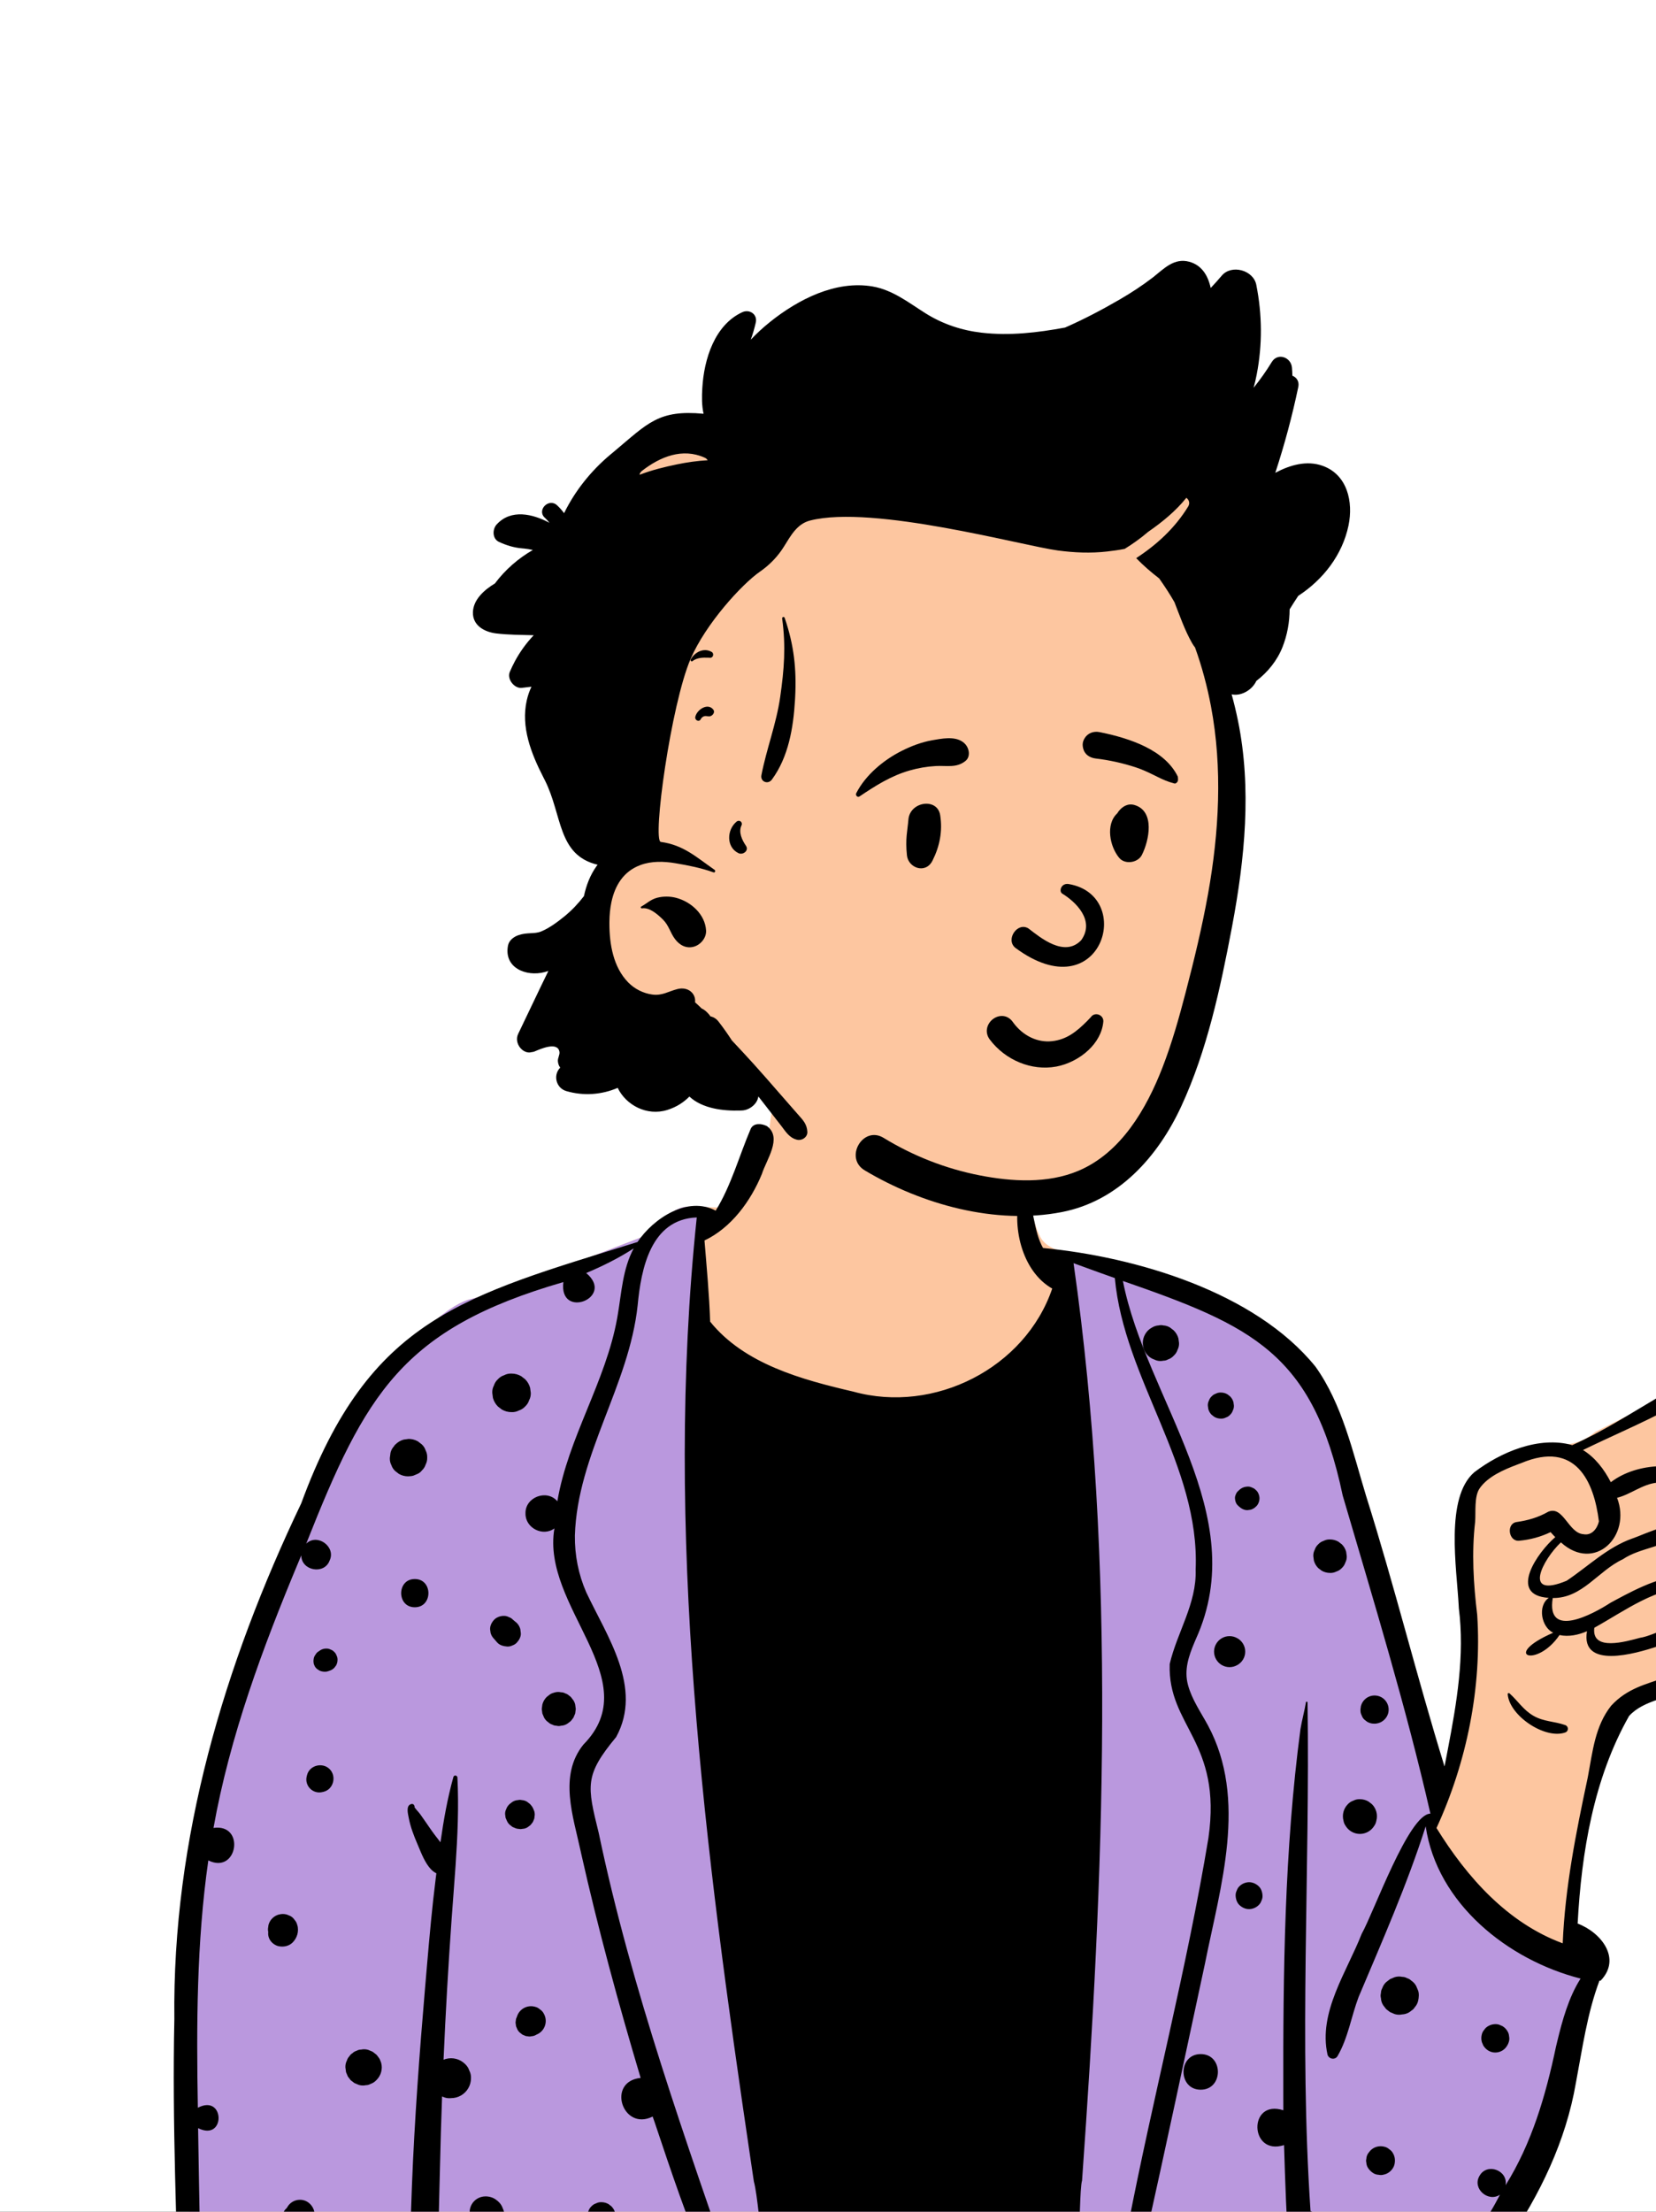 <svg width="200" height="267" viewBox="0 0 200 267" fill="none" xmlns="http://www.w3.org/2000/svg">
<rect x="0" y="0" width="200" height="267" fill="#333333" stroke="none"/>
<g clip-path="url(#clip0_2016_14096)">
<rect width="200" height="267" fill="white"/>
<path fill-rule="evenodd" clip-rule="evenodd" d="M107.585 126.849C113.74 127.153 123.323 129.792 123.802 131.479C124.55 134.114 122.943 143.989 125.632 149.309C126.778 151.576 131.13 151.373 132.817 152.112C138.46 154.583 155.165 159.269 158.609 165.17C159.989 167.534 168.47 196.867 172.976 211.832C173.484 213.519 174.057 215.079 174.681 216.525L174.91 215.402C176.748 206.357 177.666 200.881 177.666 198.975C177.666 195.997 175.291 183.43 177.666 180.234C180.018 177.07 185.684 174.483 188.233 174.432L188.31 174.431C189.983 174.431 191.436 173.908 192.667 172.861L194.472 171.953C203.653 167.344 209.017 164.816 210.564 164.368C213.033 163.654 217.234 165.175 215.133 167.459C213.733 168.981 210.214 171.674 204.576 175.538L202.451 177.227L202.707 177.362C205.455 178.808 207.07 180.026 207.553 181.015C208.052 182.034 207.813 183.24 206.836 184.632L206.984 184.776C208.219 185.988 208.837 186.802 208.837 187.216V189.239C210.065 191.038 210.372 192.54 209.758 193.742C209.144 194.944 208.17 195.986 206.836 196.867C205.853 199.453 204.683 201.294 203.325 202.389C201.967 203.484 199.621 204.395 196.285 205.123L193.266 212.344L190.82 222.487L189.588 233.806L189.946 234.065C191.604 235.273 192.667 236.169 192.667 237.095C192.667 238.537 185.975 272.454 175.563 273.973C173.311 274.301 161.633 272.691 157.798 269.57L157.855 269.907C158.757 275.358 158.566 278.189 157.282 278.4C141.503 280.988 96.69 281.787 22.842 280.799C22.402 241.589 24.389 215.475 28.802 202.459C40.088 169.168 52.531 157.798 56.884 156.824C60.698 155.971 73.921 150.706 77.617 149.309C80.03 148.397 80.547 145.662 83.296 145.662L83.519 145.663C86.178 145.69 88.536 146.165 89.861 144.797C93.337 141.207 92.365 136.238 93.808 131.479C94.602 128.857 100.033 126.476 107.585 126.849Z" fill="#FDC6A0"/>
<path d="M83.296 145.662L83.519 145.663C84.176 145.67 84.814 145.704 85.424 145.731L84.14 150.107L84.112 150.567C83.279 165.656 90.665 172.879 106.27 172.236C121.876 171.594 129.639 166.656 129.558 157.422L129.553 157.141L129.553 151.395L129.799 151.442C130.983 151.664 132.125 151.809 132.817 152.112C138.46 154.583 155.165 159.269 158.609 165.17C159.989 167.534 168.47 196.867 172.976 211.832C173.14 212.379 173.312 212.912 173.49 213.433L173.49 216.391L173.441 216.57C171.861 222.479 173.964 227.31 179.749 231.064C183.849 233.724 188.06 235.451 192.382 236.245C192.568 236.532 192.667 236.812 192.667 237.095C192.667 238.537 185.975 272.454 175.563 273.973C173.311 274.301 161.633 272.691 157.798 269.57L157.855 269.907L157.908 270.231C158.749 275.471 158.54 278.194 157.282 278.4C141.503 280.988 96.69 281.787 22.842 280.799C22.402 241.589 24.389 215.475 28.802 202.459C40.088 169.168 52.531 157.798 56.884 156.824C60.698 155.971 73.921 150.706 77.617 149.309C80.03 148.397 80.547 145.662 83.296 145.662Z" fill="#BA98DE"/>
<path fill-rule="evenodd" clip-rule="evenodd" d="M90.677 136.25C91.038 135.534 91.997 135.626 92.63 135.951C94.528 137.339 92.542 140.03 92.017 141.723C90.666 145.008 88.321 148.219 85.083 149.755C85.351 153.02 85.655 156.279 85.767 159.555C89.907 164.692 96.887 166.567 103.083 168.008C112.814 170.701 123.797 165.185 127.081 155.562C123.343 153.438 122.133 147.874 123.248 143.993C123.345 143.721 123.768 143.6 123.918 143.904C124.942 146.011 124.805 148.58 125.969 150.661C137.138 151.73 151.553 155.946 158.87 164.982C162.113 169.503 163.398 175.383 164.995 180.622C168.403 191.424 171.118 202.444 174.46 213.257L174.854 211.211C175.934 205.575 176.915 199.863 176.185 194.132L176.172 193.857C175.934 189.297 174.507 180.822 178.043 177.743C181.241 175.299 185.873 173.334 189.887 174.461C197.028 171.282 203.192 165.928 210.798 163.843C213.139 163.361 216.506 163.932 215.953 167.109C214.42 172.665 207.998 174.822 203.608 177.687C206.422 178.449 209.853 181.873 207.654 184.858C207.635 184.911 207.618 184.951 207.601 184.982C209.384 185.773 209.634 187.76 209.196 189.463C209.152 189.913 209.034 189.526 209.298 189.934C211.31 191.832 210.42 197.123 207.39 197.302C207.588 199.809 205.979 202.243 203.94 203.611C201.743 205.084 198.565 205.147 196.746 207.164C192.475 214.698 191.002 223.592 190.536 232.22C193.352 233.274 195.878 236.427 193.32 239.102C193.269 239.108 193.219 239.113 193.168 239.118C191.685 243.077 191.112 247.297 190.328 251.431C189.121 258.486 185.977 264.963 181.962 270.84C177.319 278.619 164.833 277.386 158.543 272.365C158.568 273.682 158.785 274.992 158.363 276.264C157.741 277.638 156.223 277.045 156.073 275.692C152.748 277.563 151.965 271.388 155.661 272.367C155.377 267.903 155.212 263.433 155.078 258.961C150.893 260.316 150.713 253.371 154.994 254.76L154.988 252.84C154.957 238.117 155.12 223.343 157.062 208.736C157.241 207.643 157.546 206.587 157.723 205.5C157.742 205.388 157.918 205.42 157.918 205.528C158.219 225.978 156.883 246.472 158.277 266.929C159.437 267.283 159.9 268.615 160.759 269.391C162.667 271.153 165.264 272.011 167.805 272.31C174.918 273.308 177.989 271.134 181.157 264.949C179.728 265.904 177.798 264.217 178.668 262.706L178.696 262.66C179.6 261.058 182.154 262.018 181.831 263.812C185.016 258.71 186.682 252.957 187.913 247.119L188.08 246.422C188.678 243.944 189.455 241.104 190.892 238.862C182.128 236.628 173.556 229.82 172.184 220.48C169.959 227.473 166.945 234.309 164.072 241.111C163.184 243.476 162.815 246.018 161.543 248.212C161.247 248.719 160.497 248.588 160.33 248.053C159.186 242.937 162.652 238.071 164.452 233.466C165.921 230.863 170.139 218.978 172.755 218.949C169.816 206.063 165.896 193.274 162.163 180.549C158.554 163.366 151.198 160.053 135.615 154.643C138.426 168.972 151.259 182.842 144.43 197.871L144.264 198.26C143.566 199.917 142.986 201.587 143.473 203.406C143.946 205.171 145.024 206.703 145.886 208.29C150.705 217.256 147.388 227.727 145.525 237.063C143.171 248.013 140.846 258.972 138.413 269.905C137.934 272.086 137.623 274.333 136.898 276.446C136.525 277.537 134.659 277.433 134.78 276.161C135.01 273.693 135.703 271.285 136.21 268.861C139.239 253.166 143.338 237.656 145.944 221.893C147.621 210.224 141.021 208.43 141.267 200.891C142.164 197.035 144.539 193.593 144.403 189.484C144.93 176.905 135.771 166.528 134.641 154.294L132.644 153.582C131.646 153.224 130.65 152.864 129.656 152.495C134.886 189.085 133.298 226.475 130.683 263.245C130.149 264.942 130.657 282.29 128.418 281.238C128.305 281.9 127.953 282.551 127.189 282.548C120.244 282.611 113.298 282.721 106.353 282.804C103.013 282.496 98.422 283.772 95.581 281.844C92.3 280.908 91.923 266.525 91.046 263.357L90.704 261.054C85.13 223.41 80.142 184.99 84.149 146.974C78.574 147.188 77.424 153.207 77.01 157.589C75.977 167.261 69.73 175.59 69.43 185.373C69.405 187.747 69.853 190.046 70.801 192.225C73.317 197.565 77.669 203.737 74.416 209.7C70.57 214.342 70.903 215.564 72.314 221.301C76.286 240.266 82.88 258.498 89.154 276.783C87.791 283.89 79.592 257.506 78.821 255.516C75.191 257.342 73.209 251.283 77.372 250.852C74.698 241.899 72.237 232.878 70.189 223.759L70.134 223.502C69.229 219.288 67.449 214.354 70.455 210.617C78.206 202.776 65.335 194.012 66.958 184.513C65.556 185.553 63.434 184.459 63.466 182.713C63.403 180.746 66.043 179.739 67.314 181.239C68.62 173.533 73.165 166.805 74.54 159.121L74.602 158.76C75.068 156.045 75.2 153.187 76.533 150.712C74.718 151.891 72.785 152.845 70.797 153.686C74.352 156.656 67.468 159.367 68.038 154.778C48.545 160.42 44.139 168.288 36.982 186.356C38.319 185.057 40.609 186.738 39.808 188.396C39.17 190.141 36.385 189.631 36.386 187.77L36.06 188.548C31.72 198.93 27.77 209.563 25.784 220.673C29.678 220.123 28.687 226.349 25.159 224.594C23.743 234.474 23.721 244.495 23.894 254.455C27.178 252.732 27.277 258.587 23.925 256.918C24.048 265.08 24.227 273.242 24.363 281.405C24.39 283.142 21.711 283.134 21.669 281.405C21.356 268.863 20.786 256.298 21.057 243.753C20.802 221.978 27.059 200.991 36.382 181.486C44.632 159.027 56.027 156.472 76.991 149.942C78.927 147.069 83.061 144.351 86.434 146.155C88.322 143.108 89.28 139.497 90.677 136.25ZM54.758 214.525C54.836 214.248 55.231 214.318 55.244 214.59C55.419 218.114 55.263 221.66 55.022 225.198C54.876 227.358 54.696 229.516 54.544 231.661C54.141 237.321 53.815 242.988 53.568 248.658C53.655 248.622 53.744 248.59 53.837 248.565C54.263 248.449 54.69 248.449 55.117 248.565C55.497 248.671 55.83 248.857 56.117 249.126L56.177 249.184C56.412 249.402 56.579 249.66 56.676 249.958C56.814 250.223 56.885 250.506 56.884 250.81L56.883 250.886C56.881 251.321 56.773 251.725 56.553 252.101C56.34 252.462 56.053 252.75 55.691 252.965C55.315 253.183 54.912 253.291 54.477 253.293C54.43 253.297 54.383 253.301 54.337 253.304C54.014 253.316 53.712 253.249 53.433 253.103L53.391 253.09C53.285 255.967 53.199 258.845 53.135 261.724C53.078 264.232 53.002 266.741 52.951 269.25L52.928 270.505L52.882 273.278C52.867 274.419 52.874 275.511 52.487 276.587L52.44 276.711C52.161 277.429 51.944 278.429 51.198 278.828C50.602 279.147 49.799 279.029 49.457 278.408C49.17 277.888 49.419 277.139 49.844 276.789C49.835 276.766 49.822 276.744 49.812 276.721C49.746 276.531 49.647 276.351 49.588 276.159C49.402 275.55 49.453 274.901 49.451 274.269C49.451 273.154 49.488 272.038 49.518 270.924C49.584 268.552 49.66 266.183 49.752 263.814C50.066 255.866 50.658 247.918 51.335 239.993L51.565 237.318C51.871 233.761 52.188 230.2 52.636 226.661C52.657 226.492 52.679 226.323 52.702 226.153C52.461 226.033 52.237 225.866 52.06 225.68C51.348 224.932 50.916 223.815 50.511 222.852L50.418 222.632C49.979 221.605 49.573 220.565 49.364 219.462L49.344 219.361C49.249 218.891 49.06 218.058 49.558 217.83C49.818 217.712 49.983 217.797 50.068 218.057C50.078 218.09 50.069 218.128 50.051 218.158C50.256 218.473 50.577 218.767 50.779 219.058L51.474 220.051L51.817 220.55C52.252 221.191 52.717 221.804 53.196 222.408C53.574 219.754 54.037 217.11 54.758 214.525ZM83.224 273.68C84.092 272.999 85.506 273.369 85.506 274.625C85.506 275.886 84.09 276.25 83.224 275.569L83.181 275.537L83.139 275.504C82.668 275.135 82.652 274.175 83.104 273.775L83.139 273.745C83.167 273.722 83.194 273.701 83.224 273.68ZM45.472 271.228C45.865 271.228 46.231 271.327 46.571 271.526C46.719 271.638 46.865 271.752 47.013 271.866C47.283 272.137 47.469 272.458 47.572 272.828L47.651 273.407C47.661 273.707 47.6 273.986 47.462 274.246C47.374 274.517 47.224 274.751 47.013 274.948C46.814 275.161 46.581 275.311 46.311 275.398C46.073 275.524 45.819 275.588 45.547 275.588L45.472 275.586C45.078 275.586 44.712 275.487 44.372 275.288C44.224 275.176 44.078 275.062 43.93 274.948C43.662 274.677 43.474 274.356 43.37 273.986C43.345 273.794 43.32 273.599 43.292 273.407C43.282 273.107 43.345 272.828 43.48 272.568C43.569 272.297 43.719 272.063 43.93 271.866C44.129 271.653 44.361 271.503 44.632 271.416C44.87 271.29 45.126 271.227 45.398 271.226L45.472 271.228ZM144.295 267.208L144.849 267.282C145.379 267.403 145.805 267.794 146.091 268.24C146.243 268.478 146.325 268.736 146.338 269.013C146.399 269.288 146.386 269.565 146.3 269.842C146.236 270.112 146.112 270.349 145.928 270.55C145.865 270.649 145.791 270.74 145.706 270.82C145.533 271.11 145.271 271.3 145.001 271.494C144.773 271.64 144.525 271.718 144.259 271.731C144.084 271.778 143.906 271.778 143.729 271.731C143.465 271.718 143.217 271.64 142.989 271.494C142.854 271.391 142.719 271.285 142.586 271.182C142.468 271.044 142.358 270.903 142.254 270.755C142.185 270.592 142.117 270.431 142.049 270.271C141.924 269.884 141.986 269.542 142.054 269.155C142.064 269.089 142.081 269.03 142.104 268.966L142.15 268.844C142.271 268.523 142.336 268.414 142.552 268.134L142.634 268.024C142.675 267.969 142.717 267.916 142.766 267.868C142.901 267.728 143.093 267.612 143.245 267.491C143.57 267.303 143.921 267.21 144.295 267.208ZM72.637 265.856C72.944 265.858 73.231 265.934 73.497 266.088L73.844 266.357C74.055 266.57 74.201 266.819 74.283 267.109C74.302 267.261 74.323 267.413 74.344 267.563C74.353 267.798 74.304 268.018 74.196 268.223C74.129 268.434 74.01 268.616 73.844 268.772C73.689 268.937 73.505 269.055 73.294 269.125C73.11 269.221 72.912 269.272 72.701 269.272L72.637 269.271C72.329 269.271 72.041 269.193 71.775 269.038L71.429 268.772C71.218 268.559 71.072 268.307 70.989 268.018C70.97 267.866 70.949 267.715 70.928 267.563C70.92 267.329 70.968 267.109 71.076 266.906C71.146 266.695 71.262 266.511 71.429 266.357C71.583 266.19 71.767 266.071 71.978 266.004C72.162 265.907 72.357 265.857 72.567 265.855L72.637 265.856ZM58.624 265.156C59.065 265.152 59.513 265.276 59.875 265.532C60.225 265.781 60.491 266.05 60.663 266.454C60.709 266.564 60.755 266.671 60.796 266.781C60.977 267.265 61.011 267.751 60.76 268.225C60.517 268.683 59.993 268.884 59.524 269.021C59.127 269.14 58.677 269.159 58.282 269.017C58.085 268.948 57.893 268.874 57.715 268.766C57.384 268.561 57.204 268.318 56.982 268.017C56.809 267.722 56.722 267.4 56.722 267.058C56.722 266.713 56.809 266.395 56.982 266.097C57.322 265.515 57.952 265.16 58.624 265.156ZM36.229 265.564C36.787 265.564 37.277 265.822 37.613 266.257C37.953 266.699 38.078 267.248 37.928 267.796C37.77 268.375 37.29 268.882 36.696 269.028C36.257 269.136 35.898 269.132 35.46 269.057C35.091 268.994 34.808 268.774 34.525 268.546C34.201 268.282 34.102 267.8 34.155 267.411C34.206 267.022 34.385 266.769 34.658 266.538L34.66 266.532L34.558 266.61C34.596 266.576 34.634 266.54 34.673 266.504C34.685 266.483 34.696 266.46 34.706 266.437C34.862 266.171 35.074 265.961 35.338 265.805C35.615 265.644 35.91 265.564 36.229 265.564ZM166.284 259.162C166.59 259.08 166.898 259.08 167.205 259.162C167.431 259.215 167.627 259.319 167.794 259.473C167.964 259.583 168.102 259.724 168.206 259.899L168.24 259.959C168.481 260.369 168.519 260.838 168.415 261.295C168.287 261.859 167.767 262.373 167.205 262.506L167.186 262.509L167.167 262.514C166.939 262.586 166.708 262.597 166.48 262.544C166.25 262.533 166.036 262.466 165.84 262.339C165.591 262.178 165.382 261.971 165.221 261.722C165.094 261.523 165.027 261.31 165.016 261.079C164.976 260.927 164.976 260.775 165.016 260.623C165.027 260.392 165.094 260.179 165.221 259.98L165.491 259.631L165.519 259.608C165.735 259.392 165.99 259.244 166.284 259.162ZM145.013 247.977C147.783 247.977 147.779 252.276 145.013 252.276C142.244 252.276 142.248 247.977 145.013 247.977ZM43.609 247.434C43.901 247.369 44.192 247.381 44.482 247.472C44.657 247.546 44.83 247.62 45.004 247.692L45.447 248.035C45.529 248.104 45.57 248.18 45.646 248.28L45.741 248.404C45.878 248.588 45.882 248.627 46.032 249.019C46.134 249.396 46.134 249.772 46.032 250.148C45.983 250.33 45.91 250.501 45.815 250.66C45.728 250.812 45.624 250.945 45.507 251.068L45.447 251.129C45.248 251.342 45.014 251.492 44.744 251.581C44.572 251.681 44.389 251.729 44.192 251.729C43.901 251.794 43.609 251.782 43.32 251.691C43.144 251.617 42.971 251.543 42.798 251.471L42.354 251.129L42.012 250.685L41.903 250.425L41.792 250.163L41.714 249.582C41.703 249.279 41.765 249 41.902 248.738C41.955 248.554 42.048 248.392 42.183 248.256C42.28 248.092 42.411 247.961 42.576 247.863C42.711 247.728 42.874 247.635 43.058 247.582C43.229 247.483 43.413 247.434 43.609 247.434ZM180.599 244.363C180.829 244.355 181.045 244.403 181.244 244.509C181.313 244.533 181.381 244.562 181.446 244.596C181.702 244.746 181.905 244.949 182.055 245.203C182.177 245.397 182.245 245.606 182.256 245.832C182.301 246.036 182.297 246.241 182.242 246.445L182.224 246.507C182.177 246.674 182.108 246.828 182.015 246.969C182.006 246.986 181.996 247.003 181.983 247.018C181.841 247.242 181.653 247.426 181.421 247.563C181.163 247.711 180.887 247.787 180.587 247.789C179.989 247.789 179.473 247.466 179.158 246.969C179.114 246.899 179.089 246.811 179.057 246.739C179.029 246.671 178.985 246.585 178.962 246.507C178.882 246.206 178.882 245.906 178.962 245.606C179.014 245.386 179.114 245.194 179.264 245.031C179.384 244.847 179.543 244.702 179.739 244.596C179.983 244.454 180.245 244.378 180.523 244.365L180.599 244.363ZM63.658 242.26C63.951 242.181 64.242 242.174 64.532 242.242L64.605 242.26C64.837 242.315 65.038 242.421 65.211 242.578C65.403 242.704 65.558 242.871 65.669 243.078C65.83 243.355 65.911 243.655 65.912 243.976C65.911 244.298 65.83 244.598 65.669 244.875C65.511 245.143 65.298 245.355 65.03 245.513L64.797 245.625C64.603 245.748 64.396 245.813 64.172 245.824C64.022 245.864 63.872 245.864 63.724 245.824C63.572 245.824 63.43 245.786 63.299 245.71C63.156 245.67 63.033 245.598 62.927 245.492C62.743 245.373 62.6 245.217 62.494 245.021L62.323 244.617L62.264 244.169L62.323 243.723L62.416 243.503C62.501 243.201 62.653 242.939 62.874 242.717C63.096 242.497 63.358 242.345 63.658 242.26ZM168.43 238.695C168.738 238.598 169.045 238.585 169.351 238.653C169.558 238.653 169.753 238.706 169.932 238.811C170.129 238.866 170.298 238.963 170.441 239.107C170.693 239.27 170.889 239.485 171.035 239.754L171.267 240.306C171.407 240.663 171.356 241.189 171.272 241.548C171.202 241.844 171.067 242.102 170.866 242.322C170.765 242.493 170.63 242.628 170.458 242.73C170.263 242.908 170.037 243.035 169.781 243.11L169.711 243.129L169.685 243.135C169.681 243.137 169.677 243.137 169.672 243.137C169.67 243.14 169.666 243.14 169.664 243.14C169.563 243.165 169.459 243.18 169.351 243.184C169.045 243.252 168.738 243.239 168.43 243.142C168.249 243.066 168.065 242.987 167.881 242.909C167.725 242.791 167.57 242.67 167.414 242.55C167.294 242.394 167.173 242.237 167.053 242.083C166.884 241.819 166.793 241.531 166.78 241.225C166.725 241.02 166.725 240.817 166.78 240.612C166.78 240.403 166.833 240.21 166.936 240.031C167.03 239.743 167.188 239.496 167.414 239.287C167.57 239.166 167.725 239.046 167.881 238.927C168.065 238.849 168.249 238.771 168.43 238.695ZM33.684 231.129C34.003 231.042 34.322 231.042 34.641 231.129L35.069 231.308C35.281 231.422 35.448 231.576 35.575 231.773C35.735 231.946 35.843 232.152 35.898 232.386C36.023 232.707 36.008 233.217 35.908 233.544C35.796 233.916 35.623 234.212 35.355 234.491C34.909 234.952 34.224 235.085 33.618 234.946C33.451 234.908 33.293 234.834 33.149 234.743C32.691 234.46 32.382 233.965 32.385 233.418C32.385 233.358 32.389 233.299 32.397 233.24C32.368 233.12 32.357 232.995 32.361 232.864L32.425 232.386L32.429 232.373C32.513 232.071 32.665 231.809 32.887 231.587C33.092 231.384 33.331 231.237 33.604 231.149L33.673 231.129H33.684ZM193.104 183.67C192.527 178.937 190.357 173.844 183.739 176.624L183.247 176.808C181.609 177.428 179.701 178.243 178.704 179.675C178.018 180.662 178.25 182.575 178.155 183.727C177.723 187.472 177.955 191.212 178.405 194.941C178.985 203.682 177.148 212.739 173.49 220.684C177.151 226.609 182.05 232.136 188.733 234.605C189.015 227.868 190.334 221.255 191.737 214.681L191.792 214.395C192.354 211.43 192.635 208.388 194.581 205.923C198.539 201.623 203.984 204.057 206.589 197.15C206.042 196.873 206.344 195.926 207.004 196.108C209.288 196.514 209.66 192.276 208.096 191.255C206.466 190.261 208.107 188.428 207.413 187.104C207.027 186.534 206.192 186.515 205.814 185.857C204.811 183.437 209.829 181.887 203.928 179.159C202.72 178.729 201.37 178.996 200.152 178.991C198.36 179.158 196.936 180.421 195.297 180.819C197.081 185.441 192.579 189.891 188.515 186.2C186.304 188.291 183.831 193.057 189.206 190.835C191.837 189.078 194.102 186.808 197.156 185.726L197.221 185.706C198.355 185.334 203.316 182.923 203.07 185.01C201.212 186.804 198.147 186.783 195.994 188.24C193.011 189.62 191.103 192.965 187.531 192.918C186.707 197.92 192.381 194.877 194.494 193.498L195.08 193.18C198.06 191.569 201.086 190.077 204.561 190.057C205.52 190.051 205.516 191.53 204.561 191.543C200.032 191.571 196.345 194.403 192.551 196.509C192.177 199.429 196.451 198.151 198.073 197.72C199.774 197.481 202.505 195.641 203.993 196.613C204.575 198.109 202.013 197.998 201.122 198.452C205.193 200.408 201.626 201.64 200.534 198.634L200.215 198.743C197.488 199.659 190.877 201.546 191.663 196.926C190.666 197.368 189.449 197.632 188.346 197.387C185.597 201.455 181.211 199.881 187.586 197.108C186.149 196.439 185.669 193.858 187.049 192.898C182.031 192.591 185.757 187.324 187.834 185.569C187.638 185.37 187.448 185.168 187.271 184.963C186.073 185.534 184.814 185.881 183.468 186.003C182.179 186.119 181.892 183.926 183.164 183.746C184.527 183.554 185.782 183.19 186.982 182.505C188.8 181.72 189.421 185.095 191.241 185.215C192.234 185.411 192.905 184.541 193.104 183.67ZM150.855 227.227C151.294 227.227 151.685 227.411 152.004 227.703C152.323 227.994 152.46 228.432 152.479 228.85C152.488 229.074 152.441 229.283 152.34 229.478C152.274 229.679 152.163 229.852 152.004 230C151.708 230.294 151.271 230.476 150.855 230.476C150.416 230.476 150.025 230.292 149.705 230C149.387 229.706 149.249 229.271 149.23 228.85C149.222 228.628 149.268 228.419 149.37 228.225C149.428 228.044 149.525 227.884 149.659 227.747L149.705 227.703C150.001 227.407 150.439 227.227 150.855 227.227ZM164.17 217.204L164.241 217.205C164.613 217.207 164.957 217.3 165.278 217.486C165.417 217.594 165.557 217.699 165.694 217.807C165.95 218.065 166.125 218.367 166.223 218.716C166.322 219.08 166.322 219.445 166.223 219.809C166.189 220.018 166.111 220.221 165.988 220.396C165.806 220.698 165.566 220.942 165.261 221.121C164.946 221.305 164.606 221.396 164.241 221.398C163.875 221.396 163.535 221.305 163.22 221.121C162.916 220.942 162.675 220.698 162.496 220.396C162.371 220.221 162.293 220.018 162.259 219.809C162.16 219.445 162.16 219.08 162.259 218.716C162.349 218.392 162.507 218.108 162.734 217.863L162.787 217.807C162.973 217.607 163.193 217.465 163.448 217.382C163.673 217.264 163.914 217.205 164.17 217.204ZM62.551 217.317C62.708 217.274 62.862 217.274 63.018 217.317C63.251 217.327 63.468 217.397 63.669 217.524C63.787 217.617 63.906 217.708 64.024 217.799L64.127 217.923C64.347 218.191 64.353 218.237 64.522 218.646C64.592 218.875 64.603 219.103 64.552 219.331C64.552 219.485 64.512 219.629 64.436 219.762C64.394 219.908 64.322 220.035 64.214 220.141C64.138 220.269 64.037 220.373 63.907 220.449C63.743 220.599 63.548 220.703 63.325 220.756L62.87 220.817C62.811 220.808 62.75 220.8 62.691 220.794C62.62 220.791 62.55 220.783 62.482 220.77L62.414 220.755L62.351 220.739C62.269 220.715 62.188 220.682 62.11 220.641C61.962 220.599 61.833 220.525 61.723 220.415C61.533 220.293 61.381 220.128 61.271 219.923L61.242 219.855C61.201 219.783 61.167 219.709 61.142 219.629C61.07 219.502 61.034 219.367 61.032 219.221C60.99 219.027 60.993 218.835 61.043 218.643L61.062 218.578L61.225 218.192C61.309 218.061 61.398 217.928 61.512 217.82C61.58 217.759 61.748 217.628 61.843 217.562L61.9 217.524C62.101 217.397 62.319 217.327 62.551 217.317ZM39.813 213.574C40.668 214.43 40.29 216.002 39.092 216.307L38.955 216.34C37.797 216.634 36.753 215.588 37.047 214.43L37.081 214.295C37.385 213.096 38.957 212.718 39.813 213.574ZM182.089 204.52C182.08 204.401 182.232 204.359 182.308 204.429C183.327 205.342 183.975 206.437 185.211 207.145C186.454 207.855 187.734 207.798 189.029 208.256C189.468 208.413 189.47 209 189.029 209.154C186.578 210.011 182.275 207.109 182.089 204.52ZM66.937 204.334C67.21 204.249 67.484 204.236 67.757 204.298C67.943 204.298 68.116 204.344 68.275 204.437C68.45 204.486 68.6 204.575 68.729 204.701C68.883 204.792 69.006 204.917 69.098 205.071C69.28 205.27 69.403 205.502 69.466 205.769L69.538 206.316L69.466 206.864C69.396 207.026 69.327 207.191 69.259 207.354L69.07 207.61C68.917 207.814 68.893 207.816 68.522 208.091C68.285 208.241 68.03 208.324 67.757 208.335C67.575 208.385 67.394 208.385 67.21 208.335C67.026 208.335 66.853 208.288 66.692 208.195C66.519 208.146 66.367 208.058 66.238 207.931C66.014 207.785 65.839 207.593 65.71 207.354C65.64 207.191 65.57 207.026 65.503 206.864L65.429 206.316L65.503 205.769L65.507 205.752C65.604 205.409 65.778 205.111 66.027 204.86L66.437 204.543C66.597 204.439 66.764 204.387 66.937 204.334ZM165.559 204.744C166.144 204.583 166.787 204.752 167.215 205.181C167.644 205.61 167.813 206.25 167.653 206.836C167.494 207.407 167.036 207.869 166.463 208.024C166.292 208.07 166.119 208.096 165.944 208.087C165.65 208.085 165.375 208.011 165.12 207.863L164.79 207.607C164.629 207.46 164.518 207.284 164.452 207.081C164.348 206.887 164.302 206.678 164.31 206.451L164.308 206.411C164.302 206.331 164.312 206.25 164.338 206.172C164.338 206.09 164.351 206.01 164.372 205.931C164.526 205.361 164.991 204.9 165.559 204.744ZM39.398 199.02C39.587 199.014 39.762 199.052 39.925 199.139C40.096 199.194 40.242 199.287 40.364 199.422C40.499 199.544 40.592 199.692 40.647 199.861C40.734 200.024 40.772 200.2 40.765 200.388C40.765 200.635 40.702 200.865 40.58 201.077C40.508 201.17 40.436 201.263 40.364 201.354C40.195 201.525 39.994 201.641 39.762 201.707L39.627 201.753C39.428 201.825 39.234 201.829 39.027 201.802C38.809 201.772 38.608 201.713 38.431 201.578C38.257 201.476 38.12 201.339 38.019 201.165L37.903 200.891C37.877 200.798 37.867 200.658 37.861 200.561C37.861 200.546 37.861 200.534 37.858 200.519C37.858 200.436 37.884 200.236 37.905 200.153C37.951 199.98 38.046 199.815 38.154 199.675C38.247 199.53 38.374 199.415 38.53 199.331L38.544 199.32L38.56 199.31C38.608 199.276 38.659 199.242 38.71 199.206C38.921 199.084 39.151 199.02 39.398 199.02ZM148.495 197.52C148.833 197.52 149.148 197.606 149.439 197.775C149.45 197.779 149.46 197.784 149.469 197.788C149.748 197.953 149.97 198.175 150.135 198.454C150.304 198.743 150.388 199.056 150.388 199.39C150.388 199.726 150.304 200.037 150.135 200.326C149.97 200.606 149.748 200.827 149.469 200.992C149.46 200.998 149.45 201.003 149.439 201.007C149.148 201.176 148.833 201.261 148.495 201.263C148.159 201.261 147.844 201.176 147.553 201.007C146.982 200.673 146.625 200.05 146.625 199.39C146.625 198.73 146.982 198.107 147.553 197.775C147.844 197.606 148.159 197.52 148.495 197.52ZM60.759 195.076L60.817 195.075C61.041 195.066 61.25 195.112 61.442 195.216C61.643 195.281 61.818 195.394 61.966 195.552L62.275 195.81L62.364 195.882C62.379 195.895 62.393 195.907 62.407 195.92C62.615 196.129 62.756 196.374 62.837 196.657C62.862 196.82 62.883 196.981 62.9 197.143C62.946 197.566 62.697 198 62.422 198.3C62.275 198.458 62.099 198.57 61.897 198.638C61.702 198.739 61.491 198.786 61.267 198.777C60.808 198.737 60.373 198.64 60.044 198.285C60.005 198.242 59.969 198.198 59.932 198.154L59.668 197.849C59.467 197.647 59.327 197.408 59.251 197.133C59.23 196.987 59.211 196.843 59.192 196.7C59.173 196.266 59.384 195.861 59.668 195.552C59.929 195.266 60.373 195.092 60.759 195.076ZM50.095 190.625C52.292 190.625 52.288 194.035 50.095 194.035C47.9 194.035 47.904 190.625 50.095 190.625ZM160.563 185.846L160.632 185.847C160.996 185.849 161.336 185.94 161.651 186.124L162.06 186.439C162.31 186.692 162.483 186.988 162.58 187.331C162.603 187.51 162.627 187.69 162.652 187.867C162.663 188.146 162.603 188.406 162.477 188.647C162.396 188.897 162.257 189.114 162.06 189.298C161.877 189.495 161.661 189.634 161.41 189.715C161.169 189.841 160.909 189.901 160.632 189.89C160.267 189.888 159.927 189.797 159.612 189.613C159.475 189.507 159.339 189.402 159.202 189.298C158.972 189.064 158.807 188.794 158.708 188.485L158.684 188.406L158.611 187.867C158.6 187.591 158.659 187.331 158.786 187.09C158.866 186.838 159.006 186.623 159.202 186.439C159.386 186.242 159.603 186.102 159.853 186.022C160.073 185.906 160.31 185.846 160.563 185.846ZM150.667 179.464C150.863 179.458 151.045 179.498 151.216 179.587C151.391 179.644 151.543 179.743 151.672 179.88C151.945 180.098 152.112 180.533 152.112 180.886C152.112 181.239 151.945 181.675 151.672 181.892C151.495 182.068 151.286 182.19 151.045 182.258L150.667 182.309C150.299 182.326 149.925 182.134 149.663 181.892C149.61 181.844 149.56 181.795 149.507 181.749C149.268 181.529 149.165 181.201 149.15 180.886C149.143 180.72 149.18 180.563 149.255 180.417C149.304 180.265 149.389 180.136 149.507 180.024C149.56 179.978 149.61 179.929 149.663 179.88C149.949 179.616 150.282 179.483 150.667 179.464ZM213.367 168.096C214.755 166.404 213.947 165.2 211.86 165.618C208.267 166.105 204.885 168.377 201.72 170.006C198.265 171.831 194.705 173.337 191.181 175.052C192.635 175.944 193.717 177.343 194.543 178.938C196.192 177.685 198.299 177.086 200.357 177.008C204.09 173.432 210.272 172.613 213.367 168.096ZM49.356 173.711C49.732 173.713 50.085 173.802 50.415 173.978L50.486 174.018L50.938 174.368C51.158 174.571 51.312 174.812 51.403 175.089C51.542 175.355 51.605 175.645 51.595 175.954C51.605 176.262 51.542 176.55 51.403 176.816C51.312 177.095 51.158 177.334 50.938 177.537C50.813 177.699 50.653 177.826 50.461 177.919C50.281 177.993 50.103 178.069 49.924 178.145C49.723 178.209 49.491 178.217 49.273 178.228C48.878 178.226 48.511 178.126 48.168 177.928L47.725 177.585C47.511 177.386 47.359 177.152 47.27 176.879C47.144 176.639 47.081 176.383 47.081 176.109L47.082 176.034C47.082 176.017 47.082 175.998 47.085 175.979C47.11 175.78 47.137 175.582 47.164 175.383C47.234 175.091 47.367 174.835 47.566 174.62C47.617 174.518 47.684 174.436 47.771 174.368C48.05 174.089 48.379 173.899 48.76 173.791C48.958 173.766 49.157 173.738 49.356 173.711ZM147.447 168.112C147.732 168.112 147.996 168.184 148.242 168.326C148.349 168.409 148.455 168.491 148.56 168.573C148.757 168.77 148.892 169.002 148.966 169.269L149.023 169.687C149.029 169.905 148.985 170.105 148.886 170.294C148.823 170.488 148.715 170.657 148.56 170.801C148.419 170.955 148.25 171.063 148.054 171.126C147.867 171.226 147.665 171.27 147.447 171.262C147.164 171.262 146.898 171.19 146.653 171.046C146.547 170.966 146.439 170.883 146.334 170.801C146.155 170.621 146.027 170.41 145.95 170.171L145.93 170.105L145.873 169.687C145.865 169.469 145.909 169.269 146.008 169.08C146.072 168.884 146.182 168.715 146.334 168.573C146.477 168.419 146.646 168.311 146.841 168.248C147.01 168.158 147.191 168.113 147.383 168.111L147.447 168.112ZM61.704 165.822L61.778 165.823C62.199 165.826 62.589 165.931 62.953 166.143C63.109 166.263 63.266 166.384 63.422 166.506C63.711 166.796 63.91 167.138 64.022 167.533L64.104 168.15C64.117 168.472 64.049 168.77 63.903 169.047C63.811 169.336 63.65 169.585 63.422 169.797C63.213 170.023 62.963 170.184 62.674 170.277C62.397 170.422 62.099 170.49 61.778 170.477C61.358 170.477 60.967 170.372 60.603 170.16C60.447 170.04 60.291 169.918 60.133 169.797C59.845 169.505 59.646 169.163 59.534 168.77L59.452 168.15C59.439 167.831 59.507 167.531 59.653 167.254C59.746 166.967 59.906 166.715 60.133 166.506C60.344 166.278 60.593 166.117 60.882 166.024C61.138 165.89 61.411 165.823 61.704 165.822ZM139.932 160.011C140.125 159.961 140.317 159.961 140.509 160.011C140.796 160.024 141.065 160.111 141.314 160.269L141.751 160.607C141.758 160.614 141.764 160.62 141.77 160.629C142.035 160.895 142.218 161.21 142.32 161.571L142.396 162.14C142.406 162.434 142.345 162.708 142.212 162.962C142.133 163.206 142.002 163.418 141.821 163.601L141.751 163.67C141.555 163.881 141.324 164.031 141.056 164.118C140.887 164.217 140.703 164.266 140.509 164.266C140.222 164.331 139.932 164.319 139.645 164.228C139.474 164.154 139.3 164.082 139.127 164.01L139.072 163.978C138.42 163.621 138.016 162.873 138.016 162.14C138.016 161.406 138.42 160.656 139.072 160.299C139.092 160.29 139.108 160.28 139.127 160.269C139.377 160.111 139.645 160.024 139.932 160.011Z" fill="black"/>
<path fill-rule="evenodd" clip-rule="evenodd" d="M137.738 48.827C126.466 45.51 87.699 48.91 86.74 49.628C85.172 50.935 77.541 55.082 76.354 56.028C65.618 67.436 75.853 84.376 75.065 98.137C75.115 103.019 73.04 107.476 72.087 112.172C71.684 114.633 71.773 117.178 73.052 119.388C75.302 123.336 80.052 124.136 83.915 125.728C85.838 126.558 87.634 127.734 89.281 129.021C100.367 138.853 106.537 145.585 122.713 143.367C122.796 144.142 123.48 144.902 124.328 144.556C126.314 143.745 128.286 142.885 130.289 142.117C130.717 143.151 131.947 143.447 132.78 142.533L132.785 142.54C136.493 139.524 138.852 135.401 140.603 130.987C141.829 128.44 142.832 125.783 143.599 123.047C143.686 122.737 143.675 122.461 143.596 122.223C147.135 109.997 148.445 97.113 147.513 84.42C147.324 81.801 146.831 79.147 146.952 76.517C147.062 74.141 148.083 71.894 148.861 69.681C152.875 60.274 146.74 51.789 137.738 48.827Z" fill="#FDC6A0"/>
<path fill-rule="evenodd" clip-rule="evenodd" d="M139.156 33.553L139.277 33.46C140.576 32.438 141.802 31.098 143.634 31.6C145.137 32.012 145.896 33.259 146.219 34.766C146.676 34.286 147.121 33.79 147.556 33.276C148.736 31.881 151.373 32.604 151.726 34.382C152.438 37.962 152.474 41.606 151.78 45.192C151.675 45.735 151.551 46.276 151.405 46.811C152.196 45.824 152.931 44.795 153.591 43.711C154.306 42.533 155.921 43.117 156.033 44.374C156.062 44.7 156.079 45.029 156.083 45.361C156.587 45.539 156.935 46.059 156.802 46.697C156.068 50.21 155.139 53.674 154.021 57.079C155.818 56.123 157.831 55.557 159.726 56.231C162.737 57.305 163.454 60.597 162.865 63.432C162.125 66.995 159.798 69.977 156.796 71.932C156.44 72.469 156.087 73.01 155.752 73.562C155.746 75.119 155.463 76.673 154.894 78.116C154.253 79.737 153.123 81.139 151.732 82.204C151.243 83.272 149.948 84.051 148.811 83.835L148.751 83.823L148.749 83.825C149.04 84.869 149.291 85.924 149.508 86.98C151.189 95.168 150.338 103.69 148.804 111.831L148.755 112.091C147.378 119.336 145.776 126.839 142.662 133.566C139.846 139.649 135.071 144.998 128.246 146.325C120.218 147.887 111.332 145.412 104.428 141.285C101.925 139.788 104.219 135.845 106.711 137.366C110.307 139.56 114.214 141.092 118.346 141.9C122.208 142.652 126.528 142.908 130.232 141.348C135.391 139.175 138.456 133.868 140.396 128.872C141.539 125.924 142.395 122.88 143.191 119.824C144.218 115.895 145.175 111.941 145.894 107.942C147.233 100.484 147.667 92.738 146.251 85.258C145.799 82.872 145.161 80.471 144.328 78.163C144.197 78 144.073 77.818 143.961 77.62C143.09 76.09 142.489 74.35 141.842 72.695C141.275 71.708 140.655 70.759 139.998 69.831C139.014 69.074 138.077 68.264 137.219 67.38C139.711 65.762 141.911 63.737 143.493 61.157C143.754 60.732 143.588 60.325 143.279 60.096C142.015 61.68 140.38 63.022 138.659 64.211C137.778 64.968 136.829 65.647 135.834 66.261C135.124 66.403 134.405 66.499 133.709 66.579C131.725 66.805 129.731 66.72 127.757 66.456C123.49 65.885 105.444 60.903 97.837 62.84C96.253 63.243 95.506 64.668 94.667 66.006C93.939 67.17 93.013 68.133 91.903 68.926L91.778 69.013C89.607 70.52 85.241 75.288 83.406 79.543C81.036 85.036 78.76 101.498 79.808 101.64C82.549 102.012 84.067 103.457 86.299 105.009C86.447 105.11 86.36 105.385 86.171 105.315C84.697 104.782 83.103 104.468 81.558 104.21C80.16 103.975 78.688 103.933 77.339 104.434C75.269 105.203 74.259 106.942 73.844 108.904C73.681 109.671 73.61 110.472 73.601 111.265L73.6 111.494C73.601 113.993 74.066 116.764 75.876 118.607C76.646 119.391 77.689 119.919 78.781 120.065C79.977 120.226 80.714 119.685 81.813 119.404C83.078 119.08 84.064 119.915 83.946 121.004C84.214 121.238 84.473 121.485 84.731 121.737L84.731 121.738L84.733 121.739C84.901 121.815 85.062 121.917 85.207 122.039C85.445 122.242 85.645 122.464 85.806 122.703C86.162 122.773 86.504 122.971 86.784 123.335C87.362 124.081 87.895 124.835 88.391 125.605C89.278 126.549 90.161 127.496 91.032 128.458C92.08 129.614 93.1 130.796 94.127 131.971L94.641 132.558C95.196 133.19 95.748 133.822 96.3 134.456L96.465 134.642C97.021 135.266 97.447 135.726 97.506 136.624C97.549 137.29 96.834 137.743 96.242 137.59C95.328 137.354 94.904 136.635 94.357 135.922L93.53 134.859V134.859L92.752 133.858C92.367 133.359 91.977 132.862 91.589 132.366C91.473 133.281 90.507 134.019 89.626 134.059L89.421 134.067C87.351 134.136 84.836 133.843 83.261 132.381C82.553 133.097 81.672 133.661 80.586 133.999C78.119 134.769 75.598 133.406 74.601 131.332C72.667 132.163 70.483 132.33 68.394 131.719C67.189 131.365 66.772 129.859 67.612 128.938L67.65 128.897L67.659 128.887C67.486 128.661 67.391 128.384 67.376 128.083C67.357 127.717 67.623 127.33 67.568 126.988C67.359 125.687 65.241 126.651 64.568 126.933C64.44 126.987 64.319 127.012 64.206 127.016C63.166 127.32 62.035 125.95 62.58 124.818C63.8 122.291 64.991 119.744 66.227 117.22C66.071 117.273 65.91 117.322 65.752 117.362C63.532 117.933 60.84 116.838 61.352 114.156C61.471 113.526 62.04 113.095 62.605 112.9C63.705 112.52 64.532 112.795 65.379 112.44C66.334 112.042 67.332 111.313 68.171 110.626C69.067 109.895 69.84 109.073 70.525 108.181C70.799 106.885 71.274 105.647 72.033 104.582C72.079 104.518 72.126 104.455 72.174 104.394C67.307 103.23 67.944 98.431 65.797 94.179L65.616 93.826C64.158 90.982 62.886 87.774 63.621 84.535C63.752 83.962 63.941 83.415 64.186 82.903C63.796 82.952 63.404 82.996 63.014 83.041C62.118 83.142 61.207 81.984 61.563 81.132C61.751 80.686 61.958 80.255 62.181 79.837C62.801 78.683 63.562 77.635 64.458 76.688C62.953 76.647 61.445 76.647 59.957 76.474C58.551 76.311 57.073 75.54 57.116 73.915C57.16 72.365 58.516 71.192 59.773 70.436C61.011 68.786 62.581 67.414 64.357 66.395C64.006 66.316 63.65 66.257 63.288 66.221L63.107 66.205C62.093 66.124 61.182 65.845 60.263 65.421C59.44 65.04 59.453 63.886 59.991 63.305C61.729 61.421 64.333 62.035 66.359 63.114C66.218 62.935 66.063 62.762 65.895 62.596L65.792 62.498C64.797 61.569 66.291 60.077 67.283 61.004C67.597 61.296 67.877 61.614 68.128 61.952L68.152 61.902V61.902C69.462 59.236 71.38 56.85 73.648 54.938L74.181 54.494C78.271 51.069 79.533 49.445 84.973 49.95C84.741 48.959 84.764 47.845 84.816 46.928L84.823 46.805C85.032 43.36 86.299 39.236 89.651 37.689C90.522 37.29 91.508 37.943 91.277 38.943C91.114 39.651 90.916 40.34 90.669 41.01C91.401 40.238 92.185 39.517 93.016 38.854C96.402 36.148 100.926 33.822 105.376 34.582C107.822 35.003 109.74 36.542 111.787 37.827C113.845 39.12 116.143 39.887 118.553 40.164C121.92 40.553 125.299 40.162 128.628 39.545C130.915 38.545 133.135 37.374 135.303 36.113C136.635 35.337 137.931 34.489 139.156 33.553ZM79.38 108.377C80.093 108.194 80.892 108.196 81.606 108.375C83.451 108.84 85.167 110.387 85.275 112.338C85.323 113.219 84.615 114.063 83.793 114.289C82.861 114.547 82.06 114.09 81.516 113.359C80.932 112.577 80.786 111.729 80.072 111.019L79.907 110.858C79.299 110.276 78.381 109.523 77.537 109.658C77.413 109.677 77.32 109.508 77.447 109.441C78.134 109.064 78.585 108.58 79.38 108.377ZM88.962 99.19C89.287 98.924 89.717 99.236 89.564 99.619L89.552 99.647C89.166 100.462 89.62 101.42 90.088 102.102C90.49 102.692 89.729 103.252 89.194 102.999C87.688 102.282 87.766 100.162 88.962 99.19ZM94.464 74.68C94.437 74.481 94.7 74.399 94.768 74.595C95.891 77.865 96.214 80.76 96.031 84.218L96.013 84.525C95.815 87.855 95.233 91.38 93.222 94.115C92.757 94.747 91.804 94.376 91.958 93.581C92.575 90.4 93.762 87.38 94.224 84.161C94.707 80.796 94.924 78.046 94.464 74.68ZM83.97 86.564C84.134 85.691 85.473 84.793 86.15 85.67C86.377 85.968 86.109 86.334 85.835 86.444C85.578 86.545 85.348 86.406 85.095 86.456C84.891 86.498 84.741 86.626 84.642 86.801L84.621 86.839C84.423 87.219 83.9 86.936 83.97 86.564ZM83.421 79.611C83.902 78.719 85.009 78.15 85.956 78.706C86.268 78.89 86.145 79.425 85.766 79.408L85.541 79.399C84.866 79.374 84.191 79.388 83.624 79.816C83.497 79.911 83.358 79.731 83.421 79.611ZM85.112 55.253C82.415 54.038 79.734 55.135 77.532 56.846C77.35 56.987 77.262 57.153 77.242 57.319C78.712 56.745 80.277 56.369 81.773 56.058C82.996 55.804 84.231 55.633 85.467 55.565C85.398 55.441 85.285 55.331 85.112 55.253Z" fill="black"/>
<path fill-rule="evenodd" clip-rule="evenodd" d="M123.152 128.274C121.732 127.695 120.465 126.728 119.538 125.493C119.216 125.063 119.133 124.61 119.2 124.195C119.276 123.729 119.552 123.306 119.928 123.023C120.305 122.739 120.777 122.598 121.233 122.67C121.63 122.732 122.024 122.949 122.337 123.399L122.402 123.489C122.953 124.235 123.67 124.846 124.488 125.241C125.276 125.621 126.158 125.798 127.07 125.695C128.808 125.499 130.005 124.559 131.278 123.282C131.436 123.121 131.594 122.955 131.752 122.786C131.852 122.633 131.991 122.534 132.146 122.483C132.317 122.425 132.511 122.429 132.689 122.491C132.86 122.55 133.013 122.664 133.116 122.815C133.213 122.958 133.269 123.135 133.251 123.339C133.134 124.661 132.443 125.842 131.461 126.769C130.37 127.799 128.924 128.511 127.563 128.761C126.064 129.036 124.536 128.839 123.152 128.274V128.274ZM128.271 107.866C129.866 108.836 132.297 111.098 130.581 113.503C128.56 115.624 125.652 113.193 124.219 112.093C122.89 111.241 121.396 113.433 122.629 114.428C132.987 122.099 137.19 108.12 129.078 106.726C128.184 106.572 127.853 107.566 128.271 107.866ZM109.711 98.943C109.887 96.754 113.219 96.257 113.551 98.423C113.847 100.363 113.498 102.145 112.624 103.892C111.79 105.561 109.692 104.783 109.533 103.263C109.32 101.226 109.601 100.304 109.711 98.943ZM135.076 97.974C135.541 97.365 136.212 96.95 137.015 97.184C139.526 97.918 138.786 101.485 137.904 103.22C137.425 104.163 135.876 104.402 135.176 103.572C134.036 102.219 133.489 99.516 134.94 98.183C134.979 98.114 135.023 98.044 135.076 97.974ZM112.589 89.365L112.986 89.296C114.213 89.084 115.738 88.88 116.606 89.867C117.067 90.39 117.225 91.362 116.606 91.863C115.518 92.745 114.314 92.403 113.01 92.478C111.935 92.539 110.902 92.717 109.867 93.013C107.595 93.663 105.744 94.849 103.804 96.15C103.55 96.321 103.29 95.996 103.411 95.757C104.531 93.563 106.701 91.76 108.875 90.662C110.036 90.075 111.305 89.588 112.589 89.365ZM132.787 88.382L133.091 88.445C136.395 89.135 140.687 90.515 142.251 93.761C142.311 94.221 142.248 94.319 142.197 94.383L142.18 94.405C142.137 94.46 142.104 94.535 141.905 94.598C141.85 94.584 141.794 94.57 141.737 94.556C141.02 94.368 140.453 94.109 139.904 93.84L139.308 93.546C138.617 93.208 137.92 92.881 137.181 92.64C135.605 92.126 133.983 91.763 132.337 91.57C131.98 91.528 131.636 91.407 131.365 91.201C131.108 91.005 130.911 90.733 130.821 90.372C130.705 89.906 130.739 89.552 130.989 89.131C131.177 88.815 131.447 88.595 131.756 88.469C132.071 88.341 132.43 88.311 132.787 88.382Z" fill="black"/>
</g>
<defs>
<clipPath id="clip0_2016_14096">
<rect width="200" height="267" fill="white"/>
</clipPath>
</defs>
</svg>
